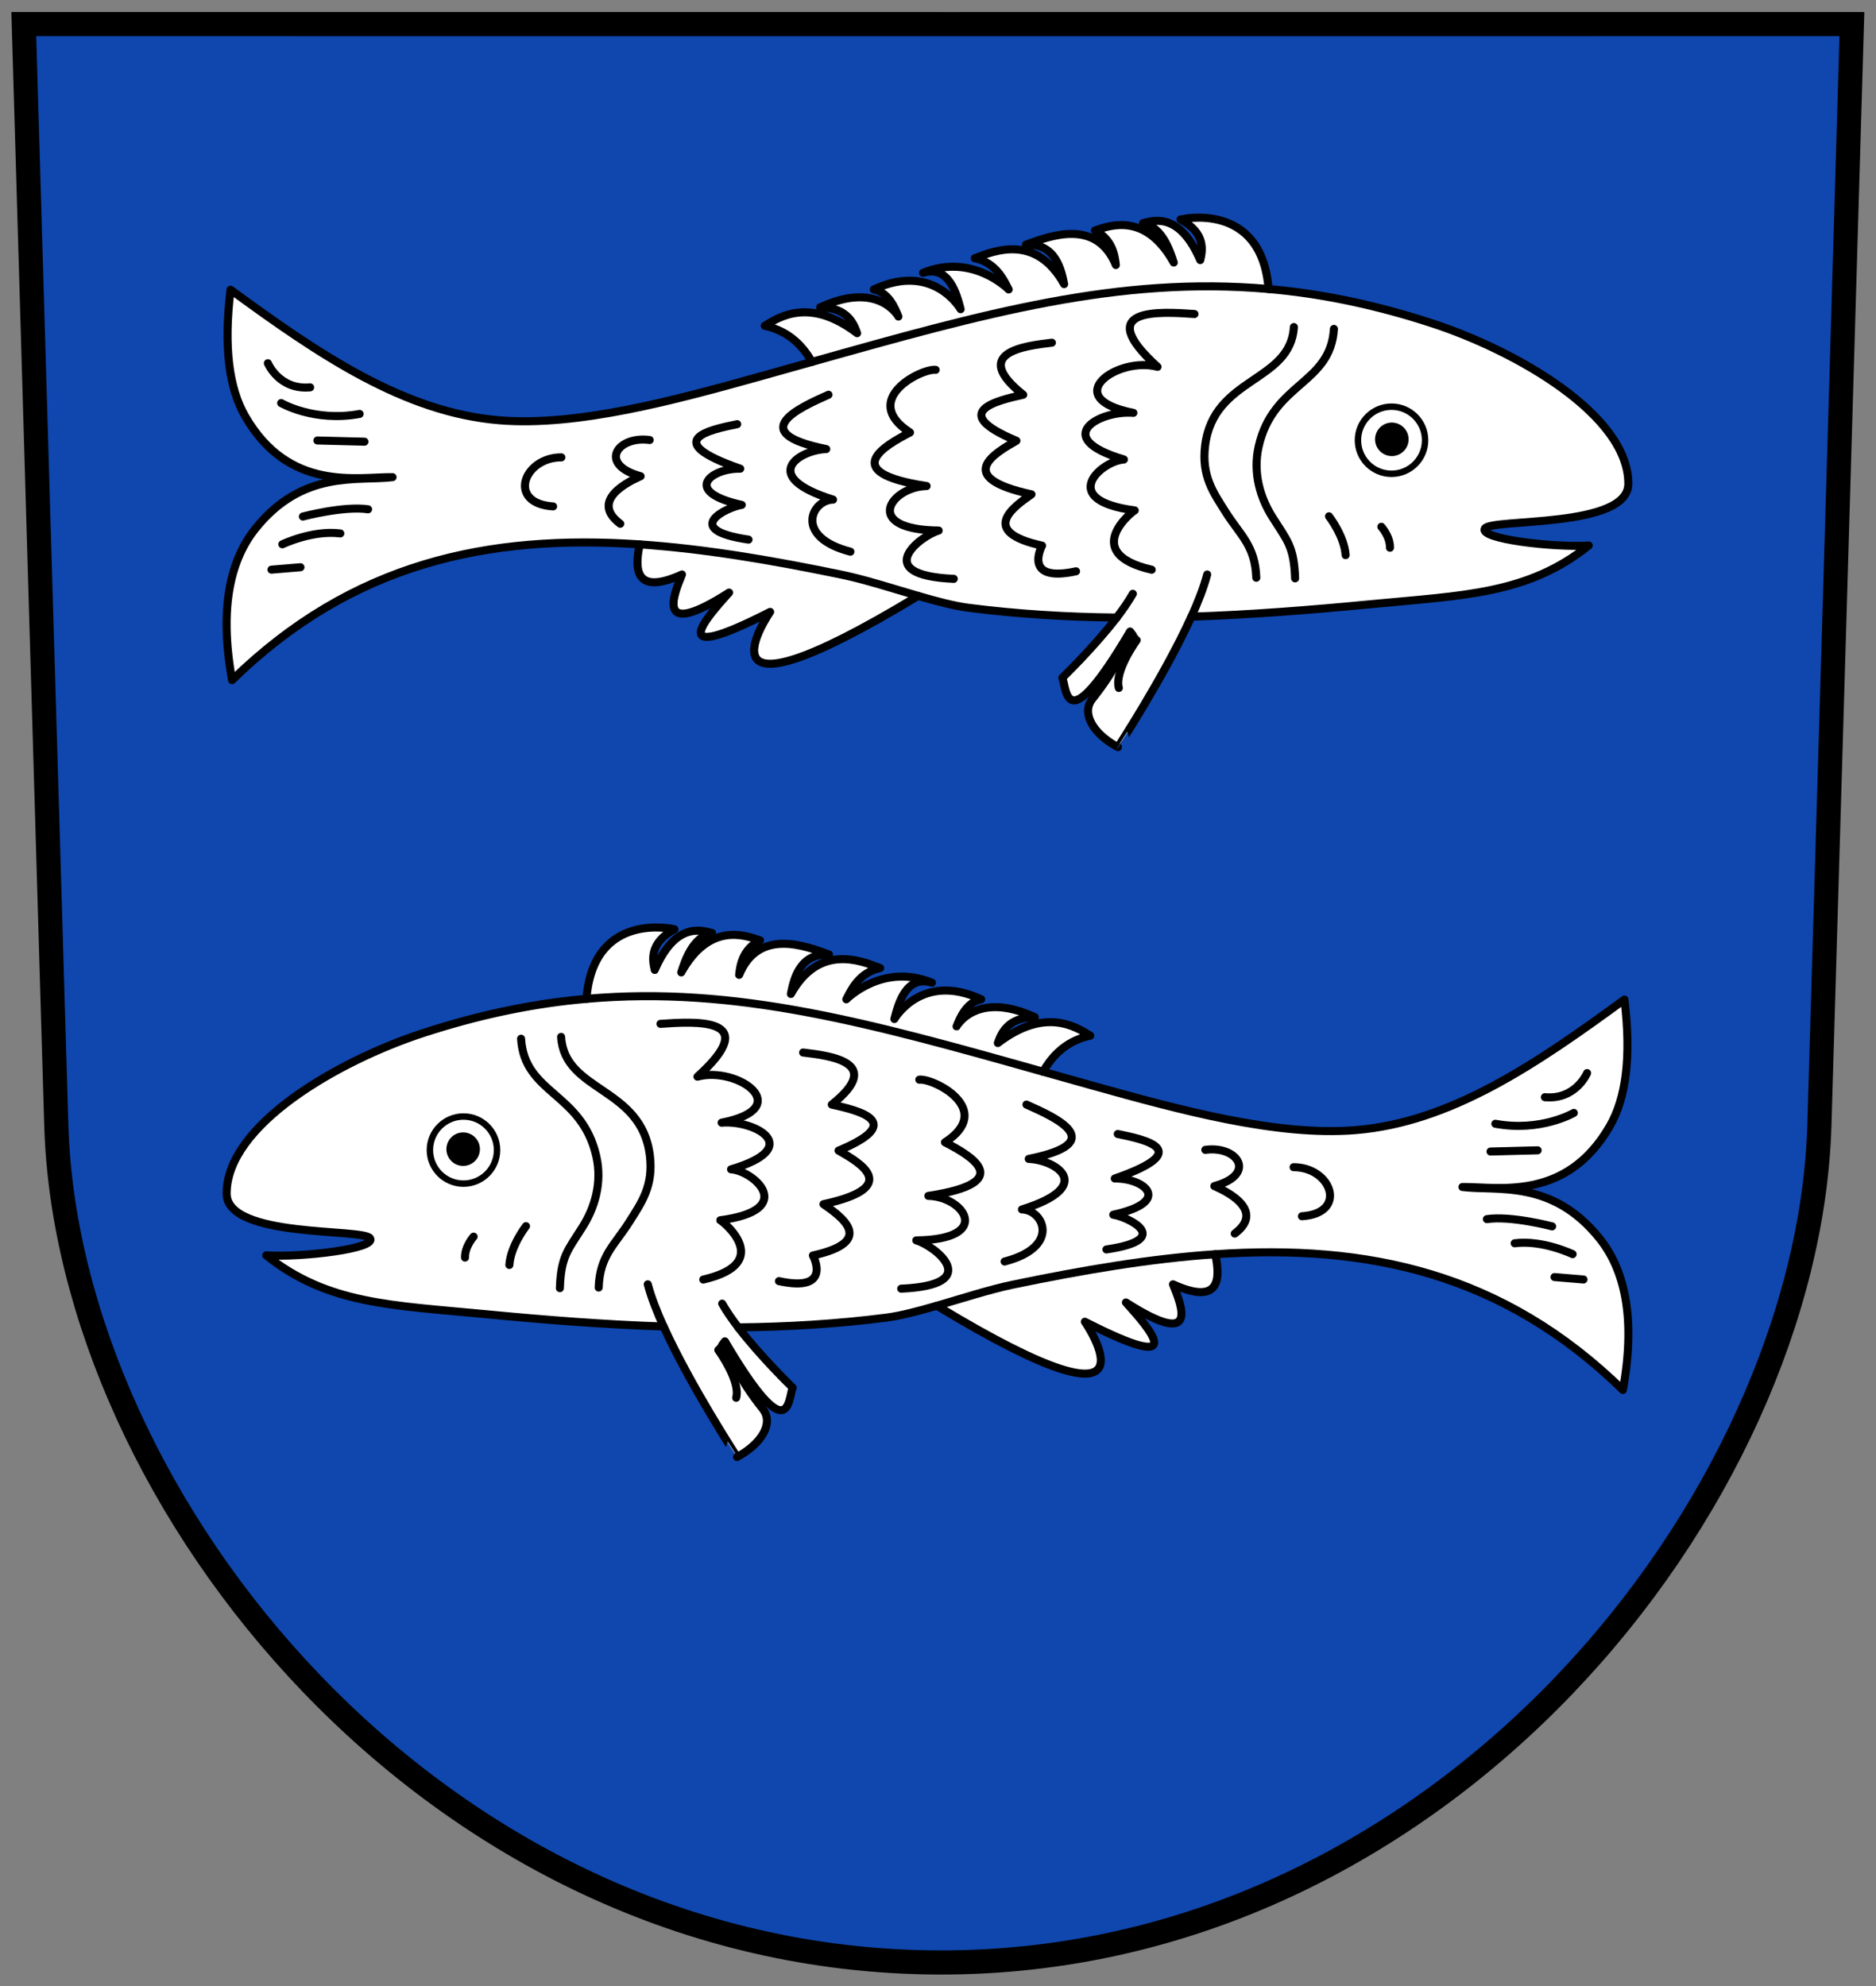 <?xml version="1.0" encoding="UTF-8" standalone="no"?>
<svg
   xmlns:dc="http://purl.org/dc/elements/1.1/"
   xmlns:cc="http://creativecommons.org/ns#"
   xmlns:rdf="http://www.w3.org/1999/02/22-rdf-syntax-ns#"
   xmlns:svg="http://www.w3.org/2000/svg"
   xmlns="http://www.w3.org/2000/svg"
   xmlns:sodipodi="http://sodipodi.sourceforge.net/DTD/sodipodi-0.dtd"
   xmlns:inkscape="http://www.inkscape.org/namespaces/inkscape"
   version="1.1"
   width="780"
   height="825.97"
   id="svg2816"
   inkscape:version="0.48.4 r9939"
   sodipodi:docname="COA_Pleutersbach.svg">
  <rect width="100%" height="100%" fill="#808080" stroke="none"/>
  <defs
     id="defs2875">
    <inkscape:perspective
       sodipodi:type="inkscape:persp3d"
       inkscape:vp_x="0 : 408 : 1"
       inkscape:vp_y="0 : 1000 : 0"
       inkscape:vp_z="771 : 408 : 1"
       inkscape:persp3d-origin="385.5 : 272 : 1"
       id="perspective2879" />
  </defs>
  <sodipodi:namedview
     pagecolor="#ffffff"
     bordercolor="#666666"
     borderopacity="1"
     objecttolerance="10"
     gridtolerance="10"
     guidetolerance="10"
     inkscape:pageopacity="0"
     inkscape:pageshadow="2"
     inkscape:window-width="1280"
     inkscape:window-height="972"
     id="namedview2873"
     showgrid="false"
     inkscape:zoom="0.30514706"
     inkscape:cx="106.03854"
     inkscape:cy="356.17252"
     inkscape:window-x="-4"
     inkscape:window-y="-4"
     inkscape:window-maximized="1"
     inkscape:current-layer="svg2816"
     fit-margin-top="5"
     fit-margin-bottom="5"
     fit-margin-right="5"
     fit-margin-left="5" />
  <g
     id="dp_dp001"
     transform="matrix(-1.004,0,0,1.004,799.112,-14.113)">
    <path
       id="dp_path002"
       d="M 407.544,24.06 C 281.364,24.053 155.2,24.047 29.02,24.04 c 4.485,152.024 8.935,304.048 13.459,456.08 4.628,155.505 155.836,347.66 365.065,346.764 209.245,-0.896 360.443,-191.259 365.071,-346.764 4.524,-152.032 8.973,-304.056 13.458,-456.08 -126.18,0.007 -252.349,0.013 -378.529,0.02 z"
       style="fill:#0f47af;fill-opacity:1;fill-rule:evenodd;stroke:#0f47af;stroke-width:1.333;stroke-opacity:1"
       inkscape:connector-curvature="0" />
    <path
       id="dp_path003"
       d="m 292.669,533.544 c -2.133,9.899 -2.238,21.432 17.5,12.46 -3.666,9 -11,27 19.5,7.5 -9.222,10.277 -27.666,30.833 17,8 0,0 -36.349,52.504 61.295,-6.628 7.677,2.24 14.965,4.167 20.836,4.919 20.421,2.614 40.855,3.836 61.409,4.057 -9.625,12.517 -22.54,24.952 -22.54,24.952 1.89,4.689 1.067,26.467 27.84,-18.8 -3.07,8.121 -5.305,14.783 -15.44,27.6 -4.65,5.883 0.363,14.412 10.64,19.92 -0.032,-0.016 19.143,-29.256 30.4,-54.043 24.41,-0.806 49.066,-2.734 74.15,-5.149 38.441,-3.7 65.129,-4.039 90.41,-24.328 -14.808,0.927 -45.733,-2.773 -43,-7.04 2.734,-4.267 59.4,0.107 59.4,-18.56 0.011,-28.451 -46.28,-55.015 -81.398,-66.477 -22.28,-7.272 -43.188,-11.684 -63.459,-13.766 -1.381,-0.141 -2.759,-0.273 -4.132,-0.394 -2.891,-36.866 -36.456,-28.812 -36.456,-28.812 10.716,5.781 9.015,13.15 8.164,16.836 -8.419,-19.388 -18.623,-16.667 -23.725,-15.306 7.992,1.615 11.166,11.422 12.754,16.326 -11.48,-20.494 -25.765,-15.675 -32.653,-13.266 7.483,3.743 8.276,10.772 8.675,14.287 -8.078,-19.559 -27.523,-11.963 -37.246,-8.419 12.415,-0.678 14.683,10.659 15.816,16.327 -11.564,-20.664 -28.514,-14.031 -36.989,-10.715 8.929,1.787 12.16,9.388 14.031,12.934 0,0 -14.966,-15.307 -35.459,-6.888 10.799,-3.315 13.973,8.929 15.56,15.052 0,0 -11.224,-19.728 -35.969,-8.164 6.206,1.19 8.872,7.88 10.204,11.225 0.001,0 -8.078,-15.051 -32.398,-3.827 11.48,-0.001 14.031,7.142 15.307,10.714 -19.387,-14.796 -31.972,-6.974 -38.265,-3.062 11.13,2.359 16.533,9.783 19.56,14.939 -6.798,1.916 -13.735,3.872 -20.832,5.855 -35.831,10.01 -76.1,20.976 -108.491,18.344 -39.439,-3.206 -74.544,-27.056 -111.456,-54.087 -2.92,23.792 -0.608,40.855 6.071,52.427 18.161,31.468 46.532,25.022 61.022,25.21 -14.516,1.78 -37.061,-3.256 -56.752,21.272 -9.844,12.263 -15.346,31.791 -9.702,62.782 49.789,-48.635 106.021,-60.466 168.818,-56.207 z"
       style="fill:#ffffff;fill-rule:evenodd;stroke:#000000;stroke-width:3.333;stroke-linejoin:round"
       inkscape:connector-curvature="0" />
    <path
       id="dp_path004"
       d="m 553.08,427.767 c -62.021,-5.48 -117.724,10.072 -189.089,30.181"
       style="fill:none;stroke:#000000;stroke-width:3.333;stroke-linecap:round;stroke-linejoin:round"
       inkscape:connector-curvature="0" />
    <path
       id="dp_path005"
       d="m 496.869,554.004 c -1.833,3.223 -4.226,6.667 -6.854,10.088"
       style="fill:none;stroke:#000000;stroke-width:3.333;stroke-linecap:round;stroke-linejoin:round"
       inkscape:connector-curvature="0" />
    <path
       id="dp_path006"
       d="m 491.069,593.004 c -1.933,-7 7.4,-19.8 7.4,-19.8 -0.072,-0.037 -1.845,-2.399 -2.732,-3.58"
       style="fill:none;stroke:#000000;stroke-width:3.333;stroke-linecap:round;stroke-linejoin:round"
       inkscape:connector-curvature="0" />
    <path
       id="dp_path007"
       d="m 495.172,575.367 c 0.477,-1.075 1.433,-3.224 1.433,-3.224"
       style="fill:none;stroke:#000000;stroke-width:3.333;stroke-linecap:round;stroke-linejoin:round"
       inkscape:connector-curvature="0" />
    <path
       id="dp_path008"
       d="m 292.669,533.543 c 26.763,1.814 54.716,6.552 83.872,12.608 9.399,1.952 20.784,5.634 31.423,8.73"
       style="fill:none;stroke:#000000;stroke-width:3.333;stroke-linecap:round;stroke-linejoin:round"
       inkscape:connector-curvature="0" />
    <path
       id="dp_path009"
       d="m 520.931,563.952 c 2.925,-6.443 5.329,-12.617 6.738,-17.948"
       style="fill:none;stroke:#000000;stroke-width:3.333;stroke-linecap:round;stroke-linejoin:round"
       inkscape:connector-curvature="0" />
    <path
       id="dp_path010"
       d="m 603.997,476.505 c -7.678,0 -13.902,6.223 -13.902,13.899 0,7.676 6.224,13.899 13.902,13.899 7.679,0 13.903,-6.223 13.903,-13.899 0,-7.676 -6.224,-13.899 -13.903,-13.899 z"
       style="fill:none;stroke:#000000;stroke-width:2.667;stroke-linejoin:round"
       inkscape:connector-curvature="0" />
    <path
       id="dp_path011"
       d="m 604.127,484.415 c -3.099,0 -5.611,2.51 -5.611,5.608 0,3.097 2.512,5.609 5.611,5.609 3.097,0 5.609,-2.512 5.609,-5.609 0,-3.098 -2.512,-5.608 -5.609,-5.608 z"
       style="fill:#000000;fill-rule:evenodd;stroke:#000000;stroke-width:2.667;stroke-linejoin:round"
       inkscape:connector-curvature="0" />
    <path
       id="dp_path012"
       d="m 603.359,534.924 c 0.084,-4.676 -3.572,-8.673 -3.572,-8.673"
       style="fill:none;stroke:#000000;stroke-width:3.333;stroke-linecap:round;stroke-linejoin:round"
       inkscape:connector-curvature="0" />
    <path
       id="dp_path013"
       d="m 584.991,537.985 c -0.511,-7.908 -6.888,-16.072 -6.888,-16.072"
       style="fill:none;stroke:#000000;stroke-width:3.333;stroke-linecap:round;stroke-linejoin:round"
       inkscape:connector-curvature="0" />
    <path
       id="dp_path014"
       d="m 564.072,547.603 c -0.455,-13.302 -3.312,-15.686 -9.452,-25.456 -4.904,-7.804 -8.159,-18.112 -5.621,-29.24 6.037,-26.476 29.75,-25.662 31.145,-48.622"
       style="fill:none;stroke:#000000;stroke-width:3.333;stroke-linecap:round;stroke-linejoin:round"
       inkscape:connector-curvature="0" />
    <path
       id="dp_path015"
       d="m 548.001,547.348 c -0.454,-13.301 -6.614,-17.525 -12.754,-27.296 -4.904,-7.804 -9.992,-14.715 -8.443,-27.401 3.488,-28.566 35.364,-26.171 36.759,-49.131"
       style="fill:none;stroke:#000000;stroke-width:3.333;stroke-linecap:round;stroke-linejoin:round"
       inkscape:connector-curvature="0" />
    <path
       id="dp_path016"
       d="m 522.409,438.121 c -14.236,-0.972 -42.709,-2.916 -15.313,21.876 -16.583,-4.469 -41.18,12.924 -10,19.063 -13.853,-1.181 -34.688,10.208 -3.915,19.317 -9.376,0.608 -27.816,16.827 4.474,21.087 0,-0.349 -23.43,17.541 7.028,24.571"
       style="fill:none;stroke:#000000;stroke-width:3.333;stroke-linecap:round;stroke-linejoin:round"
       inkscape:connector-curvature="0" />
    <path
       id="dp_path017"
       d="m 463.347,449.997 c -11.286,1.354 -33.856,4.062 -11.876,21.563 -10.522,2.361 -31.563,7.083 -2.812,19.063 -8.82,5.034 -26.459,15.104 6.249,22.188 -7.361,5.138 -22.083,15.417 4.376,21.249 0,0 -8.437,15.521 14.063,10.625"
       style="fill:none;stroke:#000000;stroke-width:3.333;stroke-linecap:round;stroke-linejoin:round"
       inkscape:connector-curvature="0" />
    <path
       id="dp_path018"
       d="m 415.22,461.247 c -5.839,-0.704 -31.639,12.337 -10.624,25.938 -10.279,5.312 -30.209,16.562 6.875,22.187 -14.922,0.317 -27.022,18.041 5,18.439 -7.458,2.072 -28.696,18.448 6.249,20"
       style="fill:none;stroke:#000000;stroke-width:3.333;stroke-linecap:round;stroke-linejoin:round"
       inkscape:connector-curvature="0" />
    <path
       id="dp_path019"
       d="m 379.908,536.56 c -23.529,-6.092 -16.059,-21.457 -7.188,-21.563 -30.844,-9.653 -14.229,-20.5 -2.812,-20.937 -34.167,-6.875 -10.764,-17.292 0.937,-22.5"
       style="fill:none;stroke:#000000;stroke-width:3.333;stroke-linecap:round;stroke-linejoin:round"
       inkscape:connector-curvature="0" />
    <path
       id="dp_path020"
       d="m 333.033,483.748 c -10.868,2.223 -32.604,6.667 1.25,18.437 -12.35,-0.176 -24.184,9.547 0.625,15 -5.845,0.812 -25.671,10.203 2.813,14.375"
       style="fill:none;stroke:#000000;stroke-width:3.333;stroke-linecap:round;stroke-linejoin:round"
       inkscape:connector-curvature="0" />
    <path
       id="dp_path021"
       d="m 296.783,490.311 c -13.423,-1.856 -21.527,10.144 -3.75,15 0.312,0 -23.021,8.749 -8.437,19.686"
       style="fill:none;stroke:#000000;stroke-width:3.333;stroke-linecap:round;stroke-linejoin:round"
       inkscape:connector-curvature="0" />
    <path
       id="dp_path022"
       d="m 256.784,517.811 c -19.179,-1.242 -12.28,-20.328 3.437,-20.314"
       style="fill:none;stroke:#000000;stroke-width:3.333;stroke-linecap:round;stroke-linejoin:round"
       inkscape:connector-curvature="0" />
    <path
       id="dp_path023"
       d="m 156.169,468.504 c -12.833,1.167 -17.5,-10 -17.5,-10"
       style="fill:none;stroke:#000000;stroke-width:3.333;stroke-linecap:round;stroke-linejoin:round"
       inkscape:connector-curvature="0" />
    <path
       id="dp_path024"
       d="m 176.669,479.504 c -18.833,3.5 -32.5,-4.5 -32.5,-4.5"
       style="fill:none;stroke:#000000;stroke-width:3.333;stroke-linecap:round;stroke-linejoin:round"
       inkscape:connector-curvature="0" />
    <path
       id="dp_path025"
       d="m 178.669,491.004 c -6.5,-0.167 -19.5,-0.5 -19.5,-0.5"
       style="fill:none;stroke:#000000;stroke-width:3.333;stroke-linecap:round;stroke-linejoin:round"
       inkscape:connector-curvature="0" />
    <path
       id="dp_path026"
       d="m 180.169,519.004 c -10,-1.5 -27,3 -27,3"
       style="fill:none;stroke:#000000;stroke-width:3.333;stroke-linecap:round;stroke-linejoin:round"
       inkscape:connector-curvature="0" />
    <path
       id="dp_path027"
       d="m 168.669,529.004 c -11.5,-1.5 -24,4.5 -24,4.5"
       style="fill:none;stroke:#000000;stroke-width:3.333;stroke-linecap:round;stroke-linejoin:round"
       inkscape:connector-curvature="0" />
    <path
       id="dp_path028"
       d="m 152.169,543.004 c -4,0.333 -12,1 -12,1"
       style="fill:none;stroke:#000000;stroke-width:3.333;stroke-linecap:round;stroke-linejoin:round"
       inkscape:connector-curvature="0" />
    <path
       id="dp_path029"
       d="m 531,239.54 c 2.133,9.899 2.239,21.432 -17.5,12.46 3.667,9 11,27 -19.5,7.5 9.223,10.277 27.667,30.833 -17,8 0,0 36.349,52.504 -61.295,-6.628 -7.677,2.24 -14.965,4.167 -20.836,4.919 -20.421,2.614 -40.854,3.836 -61.409,4.057 9.625,12.517 22.54,24.952 22.54,24.952 -1.889,4.689 -1.067,26.467 -27.84,-18.8 3.071,8.121 5.305,14.783 15.44,27.6 4.651,5.883 -0.363,14.412 -10.64,19.92 0.032,-0.016 -19.143,-29.256 -30.4,-54.043 -24.409,-0.806 -49.065,-2.734 -74.149,-5.149 -38.442,-3.7 -65.13,-4.039 -90.411,-24.328 14.808,0.927 45.733,-2.773 43,-7.04 -2.733,-4.267 -59.4,0.107 -59.4,-18.56 -0.011,-28.451 46.28,-55.015 81.399,-66.477 22.28,-7.272 43.188,-11.684 63.458,-13.766 1.382,-0.141 2.759,-0.273 4.132,-0.394 2.891,-36.866 36.456,-28.812 36.456,-28.812 -10.716,5.781 -9.014,13.15 -8.164,16.836 8.419,-19.388 18.623,-16.667 23.726,-15.306 -7.992,1.615 -11.167,11.422 -12.755,16.326 11.48,-20.494 25.765,-15.675 32.653,-13.266 -7.482,3.743 -8.276,10.772 -8.674,14.287 8.077,-19.559 27.522,-11.963 37.245,-8.419 -12.415,-0.678 -14.683,10.659 -15.816,16.327 11.564,-20.664 28.515,-14.031 36.989,-10.715 -8.929,1.787 -12.16,9.388 -14.03,12.934 0,0 14.965,-15.307 35.458,-6.888 -10.798,-3.315 -13.973,8.929 -15.56,15.052 0,0 11.224,-19.728 35.97,-8.164 -6.207,1.19 -8.872,7.88 -10.204,11.225 -0.002,0 8.077,-15.051 32.397,-3.827 -11.48,-0.001 -14.031,7.142 -15.307,10.714 19.387,-14.796 31.972,-6.974 38.266,-3.062 -11.131,2.359 -16.534,9.783 -19.56,14.939 6.797,1.916 13.734,3.872 20.832,5.855 35.83,10.01 76.1,20.976 108.49,18.344 39.439,-3.206 74.544,-27.056 111.456,-54.087 2.92,23.792 0.608,40.855 -6.07,52.427 -18.162,31.468 -46.532,25.022 -61.023,25.21 14.516,1.78 37.061,-3.256 56.752,21.272 9.844,12.263 15.347,31.791 9.703,62.782 C 650.029,247.112 593.797,235.281 531,239.54 z"
       style="fill:#ffffff;fill-rule:evenodd;stroke:#000000;stroke-width:3.333;stroke-linejoin:round"
       inkscape:connector-curvature="0" />
    <path
       id="dp_path030"
       d="m 270.589,133.763 c 62.022,-5.48 117.724,10.072 189.09,30.181"
       style="fill:none;stroke:#000000;stroke-width:3.333;stroke-linecap:round;stroke-linejoin:round"
       inkscape:connector-curvature="0" />
    <path
       id="dp_path031"
       d="m 326.8,260 c 1.833,3.223 4.227,6.667 6.855,10.088"
       style="fill:none;stroke:#000000;stroke-width:3.333;stroke-linecap:round;stroke-linejoin:round"
       inkscape:connector-curvature="0" />
    <path
       id="dp_path032"
       d="m 332.6,299 c 1.933,-7 -7.4,-19.8 -7.4,-19.8 0.072,-0.037 1.845,-2.399 2.732,-3.58"
       style="fill:none;stroke:#000000;stroke-width:3.333;stroke-linecap:round;stroke-linejoin:round"
       inkscape:connector-curvature="0" />
    <path
       id="dp_path033"
       d="m 328.497,281.363 c -0.477,-1.075 -1.433,-3.224 -1.433,-3.224"
       style="fill:none;stroke:#000000;stroke-width:3.333;stroke-linecap:round;stroke-linejoin:round"
       inkscape:connector-curvature="0" />
    <path
       id="dp_path034"
       d="m 531,239.539 c -26.763,1.814 -54.716,6.552 -83.872,12.608 -9.399,1.952 -20.784,5.634 -31.423,8.73"
       style="fill:none;stroke:#000000;stroke-width:3.333;stroke-linecap:round;stroke-linejoin:round"
       inkscape:connector-curvature="0" />
    <path
       id="dp_path035"
       d="M 302.739,269.948 C 299.813,263.505 297.409,257.331 296,252"
       style="fill:none;stroke:#000000;stroke-width:3.333;stroke-linecap:round;stroke-linejoin:round"
       inkscape:connector-curvature="0" />
    <path
       id="dp_path036"
       d="m 219.672,182.501 c 7.679,0 13.903,6.223 13.903,13.899 0,7.676 -6.224,13.899 -13.903,13.899 -7.679,0 -13.903,-6.223 -13.903,-13.899 0,-7.676 6.224,-13.899 13.903,-13.899 z"
       style="fill:none;stroke:#000000;stroke-width:2.667;stroke-linejoin:round"
       inkscape:connector-curvature="0" />
    <path
       id="dp_path037"
       d="m 219.543,190.411 c 3.098,0 5.61,2.51 5.61,5.608 0,3.097 -2.512,5.609 -5.61,5.609 -3.098,0 -5.61,-2.512 -5.61,-5.609 0,-3.098 2.512,-5.608 5.61,-5.608 z"
       style="fill:#000000;fill-rule:evenodd;stroke:#000000;stroke-width:2.667;stroke-linejoin:round"
       inkscape:connector-curvature="0" />
    <path
       id="dp_path038"
       d="m 220.311,240.92 c -0.084,-4.676 3.572,-8.673 3.572,-8.673"
       style="fill:none;stroke:#000000;stroke-width:3.333;stroke-linecap:round;stroke-linejoin:round"
       inkscape:connector-curvature="0" />
    <path
       id="dp_path039"
       d="m 238.679,243.981 c 0.51,-7.908 6.888,-16.072 6.888,-16.072"
       style="fill:none;stroke:#000000;stroke-width:3.333;stroke-linecap:round;stroke-linejoin:round"
       inkscape:connector-curvature="0" />
    <path
       id="dp_path040"
       d="m 259.597,253.599 c 0.455,-13.302 3.312,-15.686 9.452,-25.456 4.904,-7.804 8.159,-18.112 5.622,-29.24 -6.038,-26.476 -29.751,-25.662 -31.146,-48.622"
       style="fill:none;stroke:#000000;stroke-width:3.333;stroke-linecap:round;stroke-linejoin:round"
       inkscape:connector-curvature="0" />
    <path
       id="dp_path041"
       d="m 275.668,253.344 c 0.455,-13.301 6.615,-17.525 12.755,-27.296 4.904,-7.804 9.992,-14.715 8.442,-27.401 -3.488,-28.566 -35.364,-26.171 -36.758,-49.131"
       style="fill:none;stroke:#000000;stroke-width:3.333;stroke-linecap:round;stroke-linejoin:round"
       inkscape:connector-curvature="0" />
    <path
       id="dp_path042"
       d="m 301.26,144.117 c 14.236,-0.972 42.709,-2.916 15.313,21.876 16.583,-4.469 41.18,12.924 10,19.063 13.854,-1.181 34.688,10.208 3.915,19.317 9.376,0.608 27.816,16.827 -4.473,21.087 0,-0.349 23.429,17.541 -7.028,24.571"
       style="fill:none;stroke:#000000;stroke-width:3.333;stroke-linecap:round;stroke-linejoin:round"
       inkscape:connector-curvature="0" />
    <path
       id="dp_path043"
       d="m 360.323,155.993 c 11.285,1.354 33.856,4.062 11.876,21.563 10.521,2.361 31.562,7.083 2.812,19.063 8.82,5.034 26.458,15.104 -6.25,22.188 7.362,5.138 22.083,15.417 -4.376,21.249 0,0 8.438,15.521 -14.062,10.625"
       style="fill:none;stroke:#000000;stroke-width:3.333;stroke-linecap:round;stroke-linejoin:round"
       inkscape:connector-curvature="0" />
    <path
       id="dp_path044"
       d="m 408.449,167.243 c 5.839,-0.704 31.639,12.337 10.624,25.938 10.279,5.312 30.21,16.562 -6.874,22.187 14.921,0.317 27.021,18.041 -5,18.439 7.457,2.072 28.696,18.448 -6.25,20"
       style="fill:none;stroke:#000000;stroke-width:3.333;stroke-linecap:round;stroke-linejoin:round"
       inkscape:connector-curvature="0" />
    <path
       id="dp_path045"
       d="m 443.761,242.556 c 23.53,-6.092 16.059,-21.457 7.188,-21.563 30.844,-9.653 14.23,-20.5 2.812,-20.937 34.167,-6.875 10.764,-17.292 -0.937,-22.5"
       style="fill:none;stroke:#000000;stroke-width:3.333;stroke-linecap:round;stroke-linejoin:round"
       inkscape:connector-curvature="0" />
    <path
       id="dp_path046"
       d="m 490.636,189.744 c 10.868,2.223 32.604,6.667 -1.249,18.437 12.349,-0.176 24.184,9.547 -0.626,15 5.846,0.812 25.671,10.203 -2.813,14.375"
       style="fill:none;stroke:#000000;stroke-width:3.333;stroke-linecap:round;stroke-linejoin:round"
       inkscape:connector-curvature="0" />
    <path
       id="dp_path047"
       d="m 526.887,196.307 c 13.422,-1.856 21.526,10.144 3.749,15 -0.312,0 23.021,8.749 8.437,19.686"
       style="fill:none;stroke:#000000;stroke-width:3.333;stroke-linecap:round;stroke-linejoin:round"
       inkscape:connector-curvature="0" />
    <path
       id="dp_path048"
       d="m 566.885,223.807 c 19.179,-1.242 12.28,-20.328 -3.437,-20.314"
       style="fill:none;stroke:#000000;stroke-width:3.333;stroke-linecap:round;stroke-linejoin:round"
       inkscape:connector-curvature="0" />
    <path
       id="dp_path049"
       d="m 667.5,174.5 c 12.833,1.167 17.5,-10 17.5,-10"
       style="fill:none;stroke:#000000;stroke-width:3.333;stroke-linecap:round;stroke-linejoin:round"
       inkscape:connector-curvature="0" />
    <path
       id="dp_path050"
       d="m 647,185.5 c 18.833,3.5 32.5,-4.5 32.5,-4.5"
       style="fill:none;stroke:#000000;stroke-width:3.333;stroke-linecap:round;stroke-linejoin:round"
       inkscape:connector-curvature="0" />
    <path
       id="dp_path051"
       d="m 645,197 c 6.5,-0.167 19.5,-0.5 19.5,-0.5"
       style="fill:none;stroke:#000000;stroke-width:3.333;stroke-linecap:round;stroke-linejoin:round"
       inkscape:connector-curvature="0" />
    <path
       id="dp_path052"
       d="m 643.5,225 c 10,-1.5 27,3 27,3"
       style="fill:none;stroke:#000000;stroke-width:3.333;stroke-linecap:round;stroke-linejoin:round"
       inkscape:connector-curvature="0" />
    <path
       id="dp_path053"
       d="m 655,235 c 11.5,-1.5 24,4.5 24,4.5"
       style="fill:none;stroke:#000000;stroke-width:3.333;stroke-linecap:round;stroke-linejoin:round"
       inkscape:connector-curvature="0" />
    <path
       id="dp_path054"
       d="m 671.5,249 c 4,0.333 12,1 12,1"
       style="fill:none;stroke:#000000;stroke-width:3.333;stroke-linecap:round;stroke-linejoin:round"
       inkscape:connector-curvature="0" />
    <path
       id="dp_path055"
       d="M 407.544,24.06 C 281.364,24.053 155.2,24.047 29.02,24.04 c 4.485,152.024 8.935,304.048 13.459,456.08 4.628,155.505 155.836,347.66 365.065,346.764 209.245,-0.896 360.443,-191.259 365.071,-346.764 4.524,-152.032 8.973,-304.056 13.458,-456.08 -126.18,0.007 -252.349,0.013 -378.529,0.02 z"
       style="fill:none;stroke:#000000;stroke-width:10;stroke-miterlimit:4;stroke-dasharray:none"
       inkscape:connector-curvature="0" />
  </g>
</svg>
